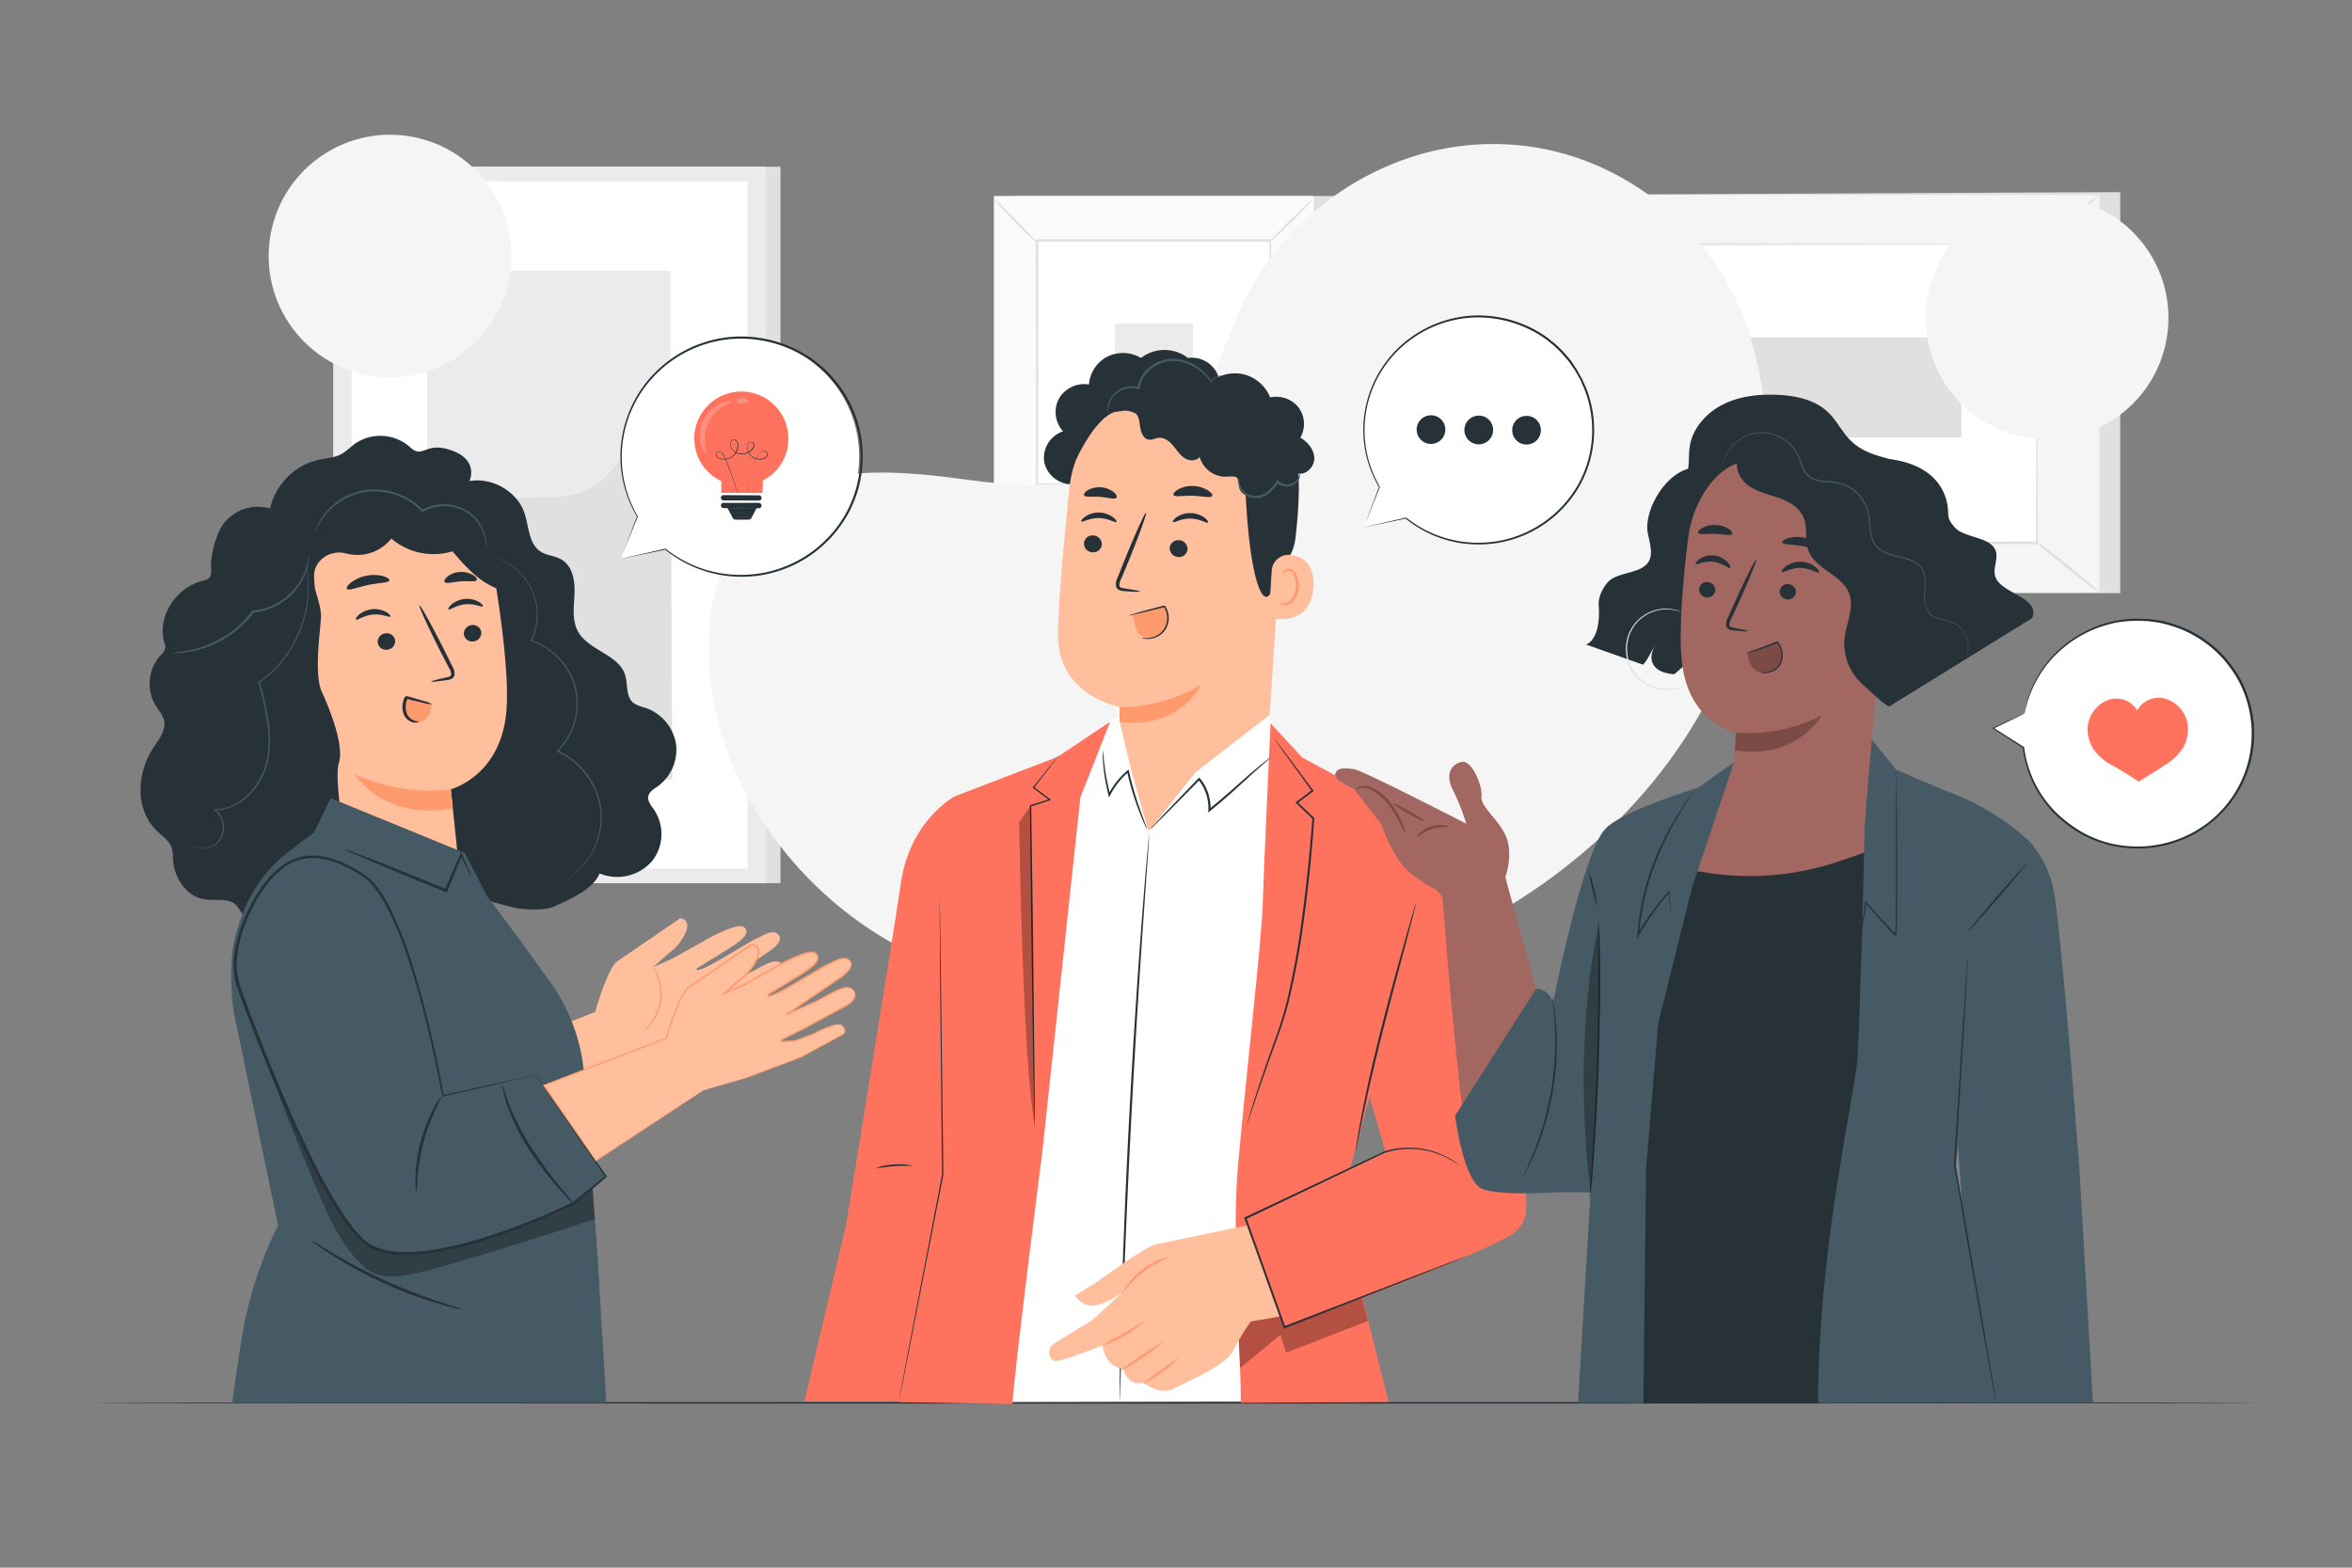 <svg xmlns="http://www.w3.org/2000/svg" viewBox="0 0 750 500"><rect x="0" y="0" width="750" height="500" fill="#808080" stroke="none"/><g id="background-complete"><rect x="110.84" y="53.17" width="138.04" height="228.5" style="fill:#e0e0e0"></rect><rect x="106.25" y="53.17" width="138.04" height="228.5" style="fill:#ebebeb"></rect><rect x="112.13" y="57.81" width="126.28" height="219.23" style="fill:#fff"></rect><rect x="136.17" y="86.29" width="77.65" height="162.25" style="fill:#ebebeb"></rect><path d="M136.17,191.13c-.18-15.16,13.45-29.95,28.46-32.07,7.16-1,14.76.41,21.45-2.33,11.94-4.89,15.73-20.75,27.75-25.46l.55,117.28H136.17Z" style="fill:#e0e0e0"></path><polygon points="676.1 61.27 676.1 189.19 492.37 189.19 485.75 62.16 676.1 61.27" style="fill:#e0e0e0"></polygon><rect x="514.23" y="33.68" width="126.76" height="183.73" transform="translate(452.07 703.16) rotate(-90)" style="fill:#f5f5f5"></rect><rect x="505.65" y="77.91" width="143.94" height="95.26" style="fill:#fff"></rect><path d="M649.58,77.91l-.71,0-2,0-7.91.05-29.66.11-103.61.21.41-.42c0,29.11,0,61.36,0,95.25v0l-.45-.46,143.93.09-.36.37c.08-29,.14-52.76.19-69.32,0-8.27.07-14.73.09-19.16,0-2.19,0-3.87,0-5s0-1.75,0-1.75,0,.56,0,1.67,0,2.81,0,5c0,4.42.05,10.85.09,19.09,0,16.61.11,40.45.19,69.54v.36h-.36l-143.93.09h-.46v-.47c0-33.89,0-66.14,0-95.25V77.5h.42l103.88.2,29.57.11,7.82,0,2,0Z" style="fill:#e0e0e0"></path><path d="M485.75,61.81a15.79,15.79,0,0,1,3.16,2c1.87,1.36,4.44,3.29,7.2,5.5s5.19,4.3,6.91,5.87a15.23,15.23,0,0,1,2.63,2.69c-.17.2-4.59-3.45-10.11-7.85S485.59,62,485.75,61.81Z" style="fill:#e0e0e0"></path><path d="M669.48,62.16c.16.2-4.17,3.89-9.67,8.23s-10.07,7.72-10.23,7.52,4.17-3.88,9.67-8.23S669.33,62,669.48,62.16Z" style="fill:#e0e0e0"></path><path d="M669.34,188.94l-20.49-16.6" style="fill:#fff"></path><path d="M648.85,172.34c.16-.2,4.87,3.36,10.53,7.95s10.11,8.46,10,8.65-4.88-3.36-10.53-7.95S648.69,172.53,648.85,172.34Z" style="fill:#e0e0e0"></path><path d="M485.75,188.92c-.16-.19,4.12-3.84,9.56-8.14s10-7.63,10.13-7.43-4.12,3.84-9.56,8.14S485.9,189.12,485.75,188.92Z" style="fill:#e0e0e0"></path><rect x="564.21" y="78.26" width="31.9" height="90.57" transform="translate(456.61 703.7) rotate(-90)" style="fill:#e0e0e0"></rect><rect x="323.85" y="62.51" width="101.94" height="106.26" style="fill:#e0e0e0"></rect><rect x="316.95" y="62.51" width="101.94" height="106.26" style="fill:#fafafa"></rect><path d="M418.92,168.81h-102V62.48h102ZM317,168.74H418.85V62.55H317Z" style="fill:#e0e0e0"></path><rect x="330.65" y="76.8" width="74.53" height="77.69" style="fill:#fff"></rect><path d="M330.65,155a12.27,12.27,0,0,1-1.84,2.14c-1.19,1.25-2.86,2.95-4.74,4.8s-3.6,3.49-4.87,4.66a11.53,11.53,0,0,1-2.15,1.79,12,12,0,0,1,1.83-2.13c1.19-1.25,2.87-3,4.75-4.81s3.6-3.5,4.87-4.67A12.09,12.09,0,0,1,330.65,155Z" style="fill:#e0e0e0"></path><path d="M405.18,154.82a12.27,12.27,0,0,1,2.14,1.84c1.26,1.19,3,2.86,4.8,4.73s3.49,3.6,4.66,4.87a11.86,11.86,0,0,1,1.8,2.16,11.66,11.66,0,0,1-2.13-1.83c-1.26-1.19-3-2.87-4.82-4.75s-3.5-3.61-4.66-4.88A11.71,11.71,0,0,1,405.18,154.82Z" style="fill:#e0e0e0"></path><path d="M405,77a11.85,11.85,0,0,1,1.84-2.14c1.19-1.26,2.86-3,4.73-4.81s3.6-3.49,4.87-4.66a11.5,11.5,0,0,1,2.16-1.79,12.51,12.51,0,0,1-1.83,2.13c-1.19,1.25-2.87,3-4.75,4.81s-3.61,3.5-4.88,4.67A11.71,11.71,0,0,1,405,77Z" style="fill:#e0e0e0"></path><path d="M330.44,77.2a12.47,12.47,0,0,1-2.13-1.84c-1.26-1.19-3-2.87-4.81-4.74S320,67,318.84,65.75a11.53,11.53,0,0,1-1.79-2.15,12,12,0,0,1,2.13,1.83c1.25,1.19,3,2.86,4.81,4.74s3.5,3.61,4.67,4.88A11.17,11.17,0,0,1,330.44,77.2Z" style="fill:#e0e0e0"></path><path d="M405,154.49a2.79,2.79,0,0,1,0-.38c0-.26,0-.62,0-1.08,0-1,0-2.38,0-4.19,0-3.68,0-9-.07-15.84,0-13.61-.09-33-.15-56.2l.29.29-74.32,0h0l.33-.33c0,28.52,0,55.19-.05,77.69l-.28-.28,53.82.14,15.11.08,4,0,1,0H405l-.33,0h-1l-3.95,0-15.05.07-54,.15h-.28v-.29c0-22.5,0-49.17-.05-77.69v-.33h.34l74.32,0h.29v.29c-.06,23.29-.11,42.73-.14,56.39,0,6.77-.06,12.1-.08,15.76q0,2.7,0,4.14c0,.45,0,.8,0,1.06S405,154.5,405,154.49Z" style="fill:#e0e0e0"></path><rect x="355.48" y="103.21" width="24.87" height="24.87" style="fill:#ebebeb"></rect></g><g id="background-simple"><path d="M555.44,99.57l-1.65-3.47C539.91,66.89,511.42,47.22,479.4,46a83.7,83.7,0,0,0-12.36.43c-29.56,3.23-57,22.54-70.27,49.49-7.83,15.86-11.48,34.65-24.46,46.54-16.9,15.48-42.69,13.38-65.24,10.37s-48.36-5.05-65.19,10.5c-10.54,9.74-15.1,24.65-15.8,39.06-1.87,38.16,21.11,74.8,53,95.1S350.45,323.34,388,319.68C440.64,314.55,492.6,291,526.58,250S574.16,149.57,555.44,99.57Z" style="fill:#f5f5f5"></path><circle cx="652.8" cy="101.41" r="38.69" transform="translate(460.51 733.43) rotate(-81.91)" style="fill:#f5f5f5"></circle><circle cx="124.36" cy="81.66" r="38.69" transform="translate(-24.16 90.38) rotate(-36.65)" style="fill:#f5f5f5"></circle></g><g id="Table"><path d="M720,447.41c0,.14-154.48.26-345,.26s-345-.12-345-.26,154.44-.26,345-.26S720,447.27,720,447.41Z" style="fill:#263238"></path></g><g id="speech-bubble-3"><path d="M645.51,227.56a36.08,36.08,0,0,1,10.12-19.26,37,37,0,0,1,52-.14,36.09,36.09,0,0,1,.14,51.42,37,37,0,0,1-52,.14,36.09,36.09,0,0,1-10.54-21.28l-9.64-6.2Z" style="fill:#fff"></path><path d="M645.51,227.56l-.68.28-1.93.87-7.38,3.39-.26.12.24.16,9.61,6.25-.11-.17a36.19,36.19,0,0,0,6.92,17.29,36.8,36.8,0,0,0,3.57,4.12,40.69,40.69,0,0,0,4.39,3.68,35.63,35.63,0,0,0,10.9,5.46,37.66,37.66,0,0,0,26.48-1.77,37,37,0,0,0,19.49-21.32,35.75,35.75,0,0,0,0-23.95,34.37,34.37,0,0,0-5.51-10.19,35.68,35.68,0,0,0-8-7.7l-1.11-.8c-.38-.24-.78-.46-1.17-.69-.78-.44-1.54-.92-2.33-1.32a38.86,38.86,0,0,0-4.86-2,40.67,40.67,0,0,0-4.94-1.34c-.83-.14-1.65-.23-2.47-.35l-1.22-.17-1.23,0a36.06,36.06,0,0,0-17.57,3.29,38.29,38.29,0,0,0-11.93,8.65,36.37,36.37,0,0,0-6.15,9.24,35.3,35.3,0,0,0-2.27,6.62c-.18.79-.29,1.38-.35,1.78a4.6,4.6,0,0,0-.09.62,2.34,2.34,0,0,0,.16-.59c.09-.4.23-1,.44-1.77a36.26,36.26,0,0,1,8.59-15.61,38,38,0,0,1,11.83-8.43,38.6,38.6,0,0,1,8.1-2.6,38.17,38.17,0,0,1,9.2-.55l1.2.05,1.21.17c.8.12,1.61.22,2.42.36a38.66,38.66,0,0,1,4.84,1.33,35.48,35.48,0,0,1,4.76,2c.78.39,1.52.86,2.29,1.3.38.22.77.44,1.14.68l1.09.78a35.16,35.16,0,0,1,7.85,7.57,33.62,33.62,0,0,1,5.38,10,35.83,35.83,0,0,1-19.07,44.35,37.11,37.11,0,0,1-26,1.79A35.27,35.27,0,0,1,660.26,263a40.25,40.25,0,0,1-4.33-3.59,36.83,36.83,0,0,1-3.54-4,35.81,35.81,0,0,1-6.93-17l0-.11-.09-.05-9.67-6.14,0,.28,7.36-3.56,1.88-.93A3.85,3.85,0,0,0,645.51,227.56Z" style="fill:#263238"></path><path d="M665.72,231.69a9.83,9.83,0,0,1,2.33-5.43,9.46,9.46,0,0,1,4.84-3.22,7.92,7.92,0,0,1,6.05.92,7.76,7.76,0,0,1,2.57,2.65,7.73,7.73,0,0,1,2.18-2.54,7.86,7.86,0,0,1,6-1.41,9.6,9.6,0,0,1,5.09,2.82,9.81,9.81,0,0,1,2.76,5.23,11.78,11.78,0,0,1-1.2,7.4,17,17,0,0,1-5.65,5.68c-3.74,2.45-8.68,5.52-8.68,5.52s-4.41-3-8.34-5.13a16.82,16.82,0,0,1-6.1-5.21A11.87,11.87,0,0,1,665.72,231.69Z" style="fill:#FF725E"></path></g><g id="speech-bubble-2"><path d="M434.9,168.12l13.48-3a36.71,36.71,0,0,0,59.4-23.24,36.58,36.58,0,0,0-72.53-9.62,35.69,35.69,0,0,0,4.62,23l0,0Z" style="fill:#fff"></path><path d="M434.9,168.12l.35-.85c.23-.59.56-1.41,1-2.47.86-2.18,2.12-5.36,3.76-9.48l-.26.05,0,0a.16.16,0,0,0,.22,0,.17.17,0,0,0,0-.19,35.67,35.67,0,0,1,3.12-40.41A36.7,36.7,0,0,1,469,101.31a37.36,37.36,0,0,1,16.16,2.61,36.51,36.51,0,0,1,7.49,4.06c.59.4,1.13.88,1.7,1.32a18.47,18.47,0,0,1,1.65,1.4,33.19,33.19,0,0,1,3,3.13c.47.56,1,1.1,1.4,1.67l1.25,1.79.62.89.53.94,1.06,1.87c.33.64.59,1.3.88,2a17.73,17.73,0,0,1,.81,2,31.09,31.09,0,0,1,1.2,4,36.06,36.06,0,0,1,.06,16.24,35.08,35.08,0,0,1-6.64,13.86,36.58,36.58,0,0,1-23.32,13.61,37.69,37.69,0,0,1-11.74-.12,36.67,36.67,0,0,1-16.66-7.48.16.16,0,0,0-.13,0l-10,2.27-2.59.6-.9.22.84-.16,2.56-.53,10.11-2.11-.13,0a36.73,36.73,0,0,0,16.78,7.7,38,38,0,0,0,11.89.17,37,37,0,0,0,23.74-13.74,35.53,35.53,0,0,0,6.77-14.09,36.48,36.48,0,0,0,0-16.53,34.55,34.55,0,0,0-1.22-4.12,19.1,19.1,0,0,0-.82-2c-.3-.66-.57-1.34-.91-2l-1.07-1.91-.54-1-.63-.91L501,115.1c-.45-.58-1-1.13-1.43-1.7a35.74,35.74,0,0,0-3.08-3.19,19,19,0,0,0-1.69-1.42c-.58-.45-1.13-.94-1.73-1.35a37.37,37.37,0,0,0-7.63-4.13A37.82,37.82,0,0,0,469,100.68a37.17,37.17,0,0,0-15.09,4.43,36.73,36.73,0,0,0-11.18,9.33,36.28,36.28,0,0,0-8,23.29,35.74,35.74,0,0,0,5,17.63l.24-.19h0a.14.14,0,0,0-.21,0,.1.1,0,0,0,0,.05c-1.58,4.2-2.79,7.44-3.62,9.66-.39,1.06-.69,1.87-.91,2.44S434.9,168.12,434.9,168.12Z" style="fill:#263238"></path><path d="M460.88,137a4.57,4.57,0,1,1-4.55-4.55A4.55,4.55,0,0,1,460.88,137Z" style="fill:#263238"></path><path d="M476.12,137.1a4.58,4.58,0,1,1-4.55-4.54A4.55,4.55,0,0,1,476.12,137.1Z" style="fill:#263238"></path><path d="M491.35,137.19a4.57,4.57,0,1,1-4.54-4.55A4.55,4.55,0,0,1,491.35,137.19Z" style="fill:#263238"></path></g><g id="speech-bubble-1"><path d="M198,178.17l14.14-3.09a37.95,37.95,0,1,0-13.77-34.46,37.49,37.49,0,0,0,4.84,24.09v0Z" style="fill:#fff"></path><path d="M198,178.17l.37-.89c.24-.61.58-1.47,1-2.59l4-9.94-.27.05,0,0a.17.17,0,0,0,.23,0,.15.15,0,0,0,0-.19,37.44,37.44,0,0,1,3.28-42.39,38.44,38.44,0,0,1,27.13-14.14,39.21,39.21,0,0,1,17,2.74,38.11,38.11,0,0,1,7.85,4.26c.62.42,1.18.92,1.78,1.39A17.24,17.24,0,0,1,262.1,118a33.89,33.89,0,0,1,3.17,3.28c.49.59,1,1.15,1.48,1.76l1.3,1.87.65.93.56,1,1.11,2c.34.67.62,1.37.93,2a19.4,19.4,0,0,1,.85,2.06,36,36,0,0,1,1.26,4.24,37.82,37.82,0,0,1,0,17,36.84,36.84,0,0,1-6.95,14.54A38.33,38.33,0,0,1,242,182.93a39.2,39.2,0,0,1-12.31-.12A38.4,38.4,0,0,1,212.25,175a.17.17,0,0,0-.14,0l-10.44,2.39L199,178l-.94.22s.28,0,.88-.17l2.69-.55,10.6-2.21-.13,0a38.57,38.57,0,0,0,17.6,8.07,39.84,39.84,0,0,0,12.47.18A38.86,38.86,0,0,0,267,169.05a37.38,37.38,0,0,0,7.11-14.78,38.28,38.28,0,0,0,0-17.33,35,35,0,0,0-1.27-4.32,20.35,20.35,0,0,0-.87-2.11c-.32-.69-.59-1.4-.94-2.08l-1.13-2-.57-1-.66-1-1.33-1.9c-.48-.62-1-1.19-1.5-1.79a37.88,37.88,0,0,0-3.23-3.35,20.7,20.7,0,0,0-1.77-1.48c-.61-.47-1.19-1-1.82-1.42a39,39,0,0,0-8-4.33,39.68,39.68,0,0,0-17.26-2.76,39,39,0,0,0-27.56,14.43,38.09,38.09,0,0,0-8.36,24.43,37.67,37.67,0,0,0,5.27,18.49l.26-.2h0a.17.17,0,0,0-.23,0,.09.09,0,0,0,0,0c-1.65,4.41-2.93,7.81-3.8,10.13-.41,1.11-.73,2-.95,2.57S198,178.17,198,178.17Z" style="fill:#263238"></path><path d="M251.39,140.13A15,15,0,1,0,230,153.45c0,1.76,0,3.74,0,3.74l13.14.06s.09-2.1.12-4A14.82,14.82,0,0,0,251.39,140.13Z" style="fill:#FF725E"></path><path d="M238.32,157.17s0-.06,0-.19,0-.3.07-.53c.06-.47.14-1.16.28-2s.32-2,.61-3.22a21.88,21.88,0,0,1,1.38-4.12,13.4,13.4,0,0,1,1.25-2.22,2.78,2.78,0,0,1,1-.9,1.57,1.57,0,0,1,1.43.05,1.06,1.06,0,0,1,.47.59,1,1,0,0,1-.07.76,2.12,2.12,0,0,1-1.16,1,4.13,4.13,0,0,1-5.22-2.71,3.14,3.14,0,0,1-.08-1.72,1.35,1.35,0,0,1,1.37-1,1,1,0,0,1,.76.53,1.31,1.31,0,0,1,.11.91,2.85,2.85,0,0,1-1.06,1.47,4.49,4.49,0,0,1-3.49,1,3.89,3.89,0,0,1-2.89-2.15,2.22,2.22,0,0,1-.09-1.8,1.11,1.11,0,0,1,.66-.65,1.14,1.14,0,0,1,.92.08,1.6,1.6,0,0,1,.63.66,2.33,2.33,0,0,1,.22.85,4.39,4.39,0,0,1-2.36,4.17,4.55,4.55,0,0,1-3.1.41,2.4,2.4,0,0,1-1.35-.71,1.13,1.13,0,0,1-.07-1.43.93.93,0,0,1,.67-.32,1.37,1.37,0,0,1,.72.14,2.19,2.19,0,0,1,.91,1c.37.8.67,1.59,1,2.34,1.19,3,2,5.46,2.59,7.17.28.85.48,1.52.62,2l.16.52c0,.11,0,.17,0,.17l-.06-.17-.17-.51c-.16-.45-.38-1.12-.66-2-.58-1.7-1.44-4.16-2.64-7.15-.3-.74-.61-1.53-1-2.32a2,2,0,0,0-.85-.95,1,1,0,0,0-1.21.15,1,1,0,0,0,.08,1.23,2.3,2.3,0,0,0,1.26.66,4.46,4.46,0,0,0,3-.4,4.31,4.31,0,0,0,2-2.39,4,4,0,0,0,.22-1.62,1.6,1.6,0,0,0-.76-1.37.91.91,0,0,0-.77-.07,1,1,0,0,0-.56.55,2.07,2.07,0,0,0,.09,1.65,3.75,3.75,0,0,0,2.76,2.05,4.33,4.33,0,0,0,3.35-1,2.76,2.76,0,0,0,1-1.37,1.2,1.2,0,0,0-.1-.79.79.79,0,0,0-.62-.43,1.08,1.08,0,0,0-.75.23,1.38,1.38,0,0,0-.43.66,3,3,0,0,0,.08,1.62,4,4,0,0,0,5,2.61,1.94,1.94,0,0,0,1.08-.9.87.87,0,0,0-.34-1.15,1.41,1.41,0,0,0-1.28-.05,2.63,2.63,0,0,0-1,.86,14.58,14.58,0,0,0-1.24,2.18,22.58,22.58,0,0,0-1.4,4.09c-.3,1.24-.49,2.32-.64,3.21s-.24,1.57-.32,2c0,.23-.06.41-.08.54Z" style="fill:#263238"></path><path d="M242,159.65l-11.27-.05a.85.85,0,0,1-.85-.84h0a.86.86,0,0,1,.85-.84l11.28.06a.83.83,0,0,1,.84.84h0A.83.83,0,0,1,242,159.65Z" style="fill:#263238"></path><path d="M242,160.38l-11.28,0a.84.84,0,1,0,0,1.68H232l1.63,3.1a1.08,1.08,0,0,0,1,.58l4,0a1.09,1.09,0,0,0,1-.58l1.61-3.07H242a.84.84,0,1,0,0-1.68Z" style="fill:#263238"></path><g style="opacity:0.2"><path d="M224.17,134.11a11.47,11.47,0,0,0-1.07,4.29,10.59,10.59,0,0,0,.4,3.54,7.84,7.84,0,0,0,1,2.18c.32.47.57.68.68.62s-.17-1.24-.37-3.05a12.18,12.18,0,0,1,5.68-11.95c1.53-1,2.67-1.4,2.61-1.67,0-.12-.35-.17-.92-.12a8.07,8.07,0,0,0-2.31.66,11.48,11.48,0,0,0-5.66,5.5Z" style="fill:#fff"></path></g><g style="opacity:0.2"><path d="M238.56,128c0-.24-.13-.51-.47-.72a3.07,3.07,0,0,0-2.83,0c-.35.21-.52.47-.48.72.09.5.93.76,1.88.77C236.66,128.73,238.14,128.57,238.56,128Z" style="fill:#fff"></path></g><path d="M239.37,165.39a6.77,6.77,0,0,1-.77-.24,6.76,6.76,0,0,0-1.92-.24,6.15,6.15,0,0,0-1.89.34,5.84,5.84,0,0,1-.77.27,2.51,2.51,0,0,1,.72-.39,5.46,5.46,0,0,1,1.94-.4,5.61,5.61,0,0,1,2,.3A2.91,2.91,0,0,1,239.37,165.39Z" style="fill:#455a64"></path><path d="M241.21,162.09s-2,.08-4.55.07-4.55-.06-4.55-.11,2-.08,4.55-.07S241.21,162,241.21,162.09Z" style="fill:#455a64"></path><path d="M240.5,163.41a5.63,5.63,0,0,1-1.11.11c-.69,0-1.64.07-2.69.08s-2,0-2.69,0a5.84,5.84,0,0,1-1.11-.09,9.26,9.26,0,0,1,1.11,0l2.69,0,2.69,0A9.93,9.93,0,0,1,240.5,163.41Z" style="fill:#455a64"></path></g><g id="character-2"><path d="M388,118.85a9,9,0,0,0-9.18-4.68,12.31,12.31,0,0,0-15,0,11.2,11.2,0,0,0-10.71-.42,10.94,10.94,0,0,0-5.86,8.88,9.35,9.35,0,0,0-9.59,4.54A9.16,9.16,0,0,0,339,137.57a8.93,8.93,0,0,0-6,9.92,9,9,0,0,0,9.37,6.94l43.87-25.52A8.77,8.77,0,0,0,388,118.85Z" style="fill:#263238"></path><path d="M341,155.61a36.88,36.88,0,0,1,37.6-32.92l1.92,0c20.64,1.61,30.78,19.86,28.58,40.24l-4.41,68-3,8.5-35.56,44.1-9-39.73L357,225.44s-19.8-3.46-19.64-23.12C337.43,192.82,339.2,173.28,341,155.61Z" style="fill:#ffbf9d"></path><path d="M357,225.47s12.48.95,26-7.07c0,0-6.38,14.06-26,11.95Z" style="fill:#ff9a6c"></path><path d="M345.66,173.25a2.8,2.8,0,0,0,2.67,2.89,2.7,2.7,0,0,0,3-2.47,2.82,2.82,0,0,0-2.67-2.89A2.7,2.7,0,0,0,345.66,173.25Z" style="fill:#263238"></path><path d="M344.84,166.31c.35.38,2.53-1.15,5.58-1.08s5.26,1.62,5.6,1.26c.16-.16-.18-.83-1.14-1.55a7.92,7.92,0,0,0-4.47-1.47A7.56,7.56,0,0,0,346,164.8C345,165.49,344.67,166.15,344.84,166.31Z" style="fill:#263238"></path><path d="M373,174.77a2.82,2.82,0,0,0,2.67,2.89,2.71,2.71,0,0,0,3-2.47A2.82,2.82,0,0,0,376,172.3,2.7,2.7,0,0,0,373,174.77Z" style="fill:#263238"></path><path d="M374.05,166.49c.35.37,2.53-1.16,5.58-1.09s5.26,1.63,5.6,1.27c.16-.16-.18-.83-1.14-1.56a7.84,7.84,0,0,0-4.47-1.46,7.52,7.52,0,0,0-4.45,1.32C374.22,165.67,373.88,166.32,374.05,166.49Z" style="fill:#263238"></path><path d="M363.53,188.67c0-.17-1.87-.53-4.94-1-.77-.09-1.51-.26-1.63-.79a3.92,3.92,0,0,1,.57-2.28l2.43-5.82c3.37-8.3,5.83-15.13,5.49-15.26s-3.35,6.49-6.72,14.79c-.82,2-1.59,4-2.33,5.86a4.41,4.41,0,0,0-.47,3,1.94,1.94,0,0,0,1.26,1.15,5.28,5.28,0,0,0,1.32.21C361.6,188.79,363.52,188.84,363.53,188.67Z" style="fill:#263238"></path><path d="M374.19,157.86c.35.79,3,.14,6.19.26s5.84.83,6.18,0c.15-.37-.37-1.09-1.47-1.78a9.63,9.63,0,0,0-4.72-1.34,9.29,9.29,0,0,0-4.71,1.1C374.56,156.78,374,157.48,374.19,157.86Z" style="fill:#263238"></path><path d="M345.71,158c.46.74,2.62.24,5.14.47s4.6.93,5.17.27c.25-.33,0-1.05-.88-1.79a7.57,7.57,0,0,0-8.31-.59C345.87,157,345.5,157.69,345.71,158Z" style="fill:#263238"></path><path d="M343.11,146.64s5.5-12.2,11.56-14.95c7.33-3.33,10.29,4.62,17.25,2.84s14-5,20.93.47c7.62,6,3.9,9.95,4.2,18.68,1.2,35.4,7.52,45.53,9.72,28.91.24-1.82,5.39-3.16,6.31-10.86,1.19-10,1.83-22.11-.27-29.25-1.78-6-5.14-10.22-11.22-14.9-9.6-7.39-23-7.81-32.11-7.09S342.6,131.21,343.11,146.64Z" style="fill:#263238"></path><path d="M405.52,182a5.37,5.37,0,0,1,5.93-5c3.69.42,7.77,2.59,7.37,10.16-.71,13.43-14.19,10-14.19,9.56S405.17,187.65,405.52,182Z" style="fill:#ffbf9d"></path><path d="M407.85,191.83c.06,0,.23.18.62.38a2.34,2.34,0,0,0,1.76.13c1.46-.45,2.79-2.64,3-5.05a7.64,7.64,0,0,0-.48-3.39,2.7,2.7,0,0,0-1.68-1.88,1.19,1.19,0,0,0-1.43.56c-.2.37-.13.64-.21.66s-.27-.24-.14-.79a1.51,1.51,0,0,1,.58-.81,1.79,1.79,0,0,1,1.33-.27,3.3,3.3,0,0,1,2.36,2.21,7.9,7.9,0,0,1,.62,3.78c-.23,2.7-1.77,5.16-3.76,5.62a2.52,2.52,0,0,1-2.14-.47C407.86,192.16,407.8,191.86,407.85,191.83Z" style="fill:#ff9a6c"></path><path d="M405.8,156c-1.79,1.16-3.68,2.35-5.81,2.51s-4.54-1.09-4.85-3.18c-.14-.94.11-2-.5-2.76s-2.09-.63-3.23-.54a8.65,8.65,0,0,1-8.87-6.33c-1,1.47-3.39,1.36-4.89.36s-2.45-2.62-3.62-4-2.81-2.62-4.61-2.41c-1,.12-2,.7-3,.59-1.78-.2-2.61-2.28-2.84-4s-.4-3.8-1.89-4.79-3.21-.43-4.85-.23-3.76-.22-4.15-1.81a3.2,3.2,0,0,1,.66-2.43,8.84,8.84,0,0,1,10.45-3.08A12,12,0,0,1,385.78,122a12.41,12.41,0,0,1,10.88-2.59,12.28,12.28,0,0,1,8.37,7.35,9.06,9.06,0,0,1,9.1,3.26,8.82,8.82,0,0,1,.52,9.56c2.41,1.43,4.45,3.87,4.45,6.66s-2.81,5.5-5.5,4.71a5,5,0,0,1-2.05,6.27,5.06,5.06,0,0,1-6.45-1.65" style="fill:#263238"></path><path d="M414.59,151a3.19,3.19,0,0,1-.9,2.57,4.42,4.42,0,0,1-2.75,1.55,4.75,4.75,0,0,1-3.85-1.2l.58-.07a13.87,13.87,0,0,1-2.78,3.3,8,8,0,0,1-2.51,1.47,5.39,5.39,0,0,1-2.74.19,5.31,5.31,0,0,1-3.87-2.3,7.7,7.7,0,0,1-1-2.82,2.76,2.76,0,0,1-.09-1.09c.06,0,.17.36.38,1a9,9,0,0,0,1.2,2.58c1.25,2,5.42,3,8.16.36a13.58,13.58,0,0,0,2.65-3.09l.25-.39.33.31a4.12,4.12,0,0,0,3.25,1.1,4,4,0,0,0,2.48-1.23A6.28,6.28,0,0,0,414.59,151Z" style="fill:#455a64"></path><path d="M389.57,119.74c0,.05-.35.09-1,.33a4.69,4.69,0,0,0-2.14,1.73l-.17.26-.18-.26a16.88,16.88,0,0,0-6.46-5.39,13.26,13.26,0,0,0-5.32-1.27,11.29,11.29,0,0,0-9.28,4.65,9.14,9.14,0,0,0-1.58,4l-.05.42-.41-.12a7.71,7.71,0,0,0-5.65.57,7.35,7.35,0,0,0-3.16,3.21,10.11,10.11,0,0,0-.93,4,2.77,2.77,0,0,1-.14-1.1,7.38,7.38,0,0,1,.67-3,7.75,7.75,0,0,1,3.27-3.55,8.27,8.27,0,0,1,6.15-.72l-.46.3a9.68,9.68,0,0,1,1.66-4.37,11.91,11.91,0,0,1,9.93-5,13.73,13.73,0,0,1,5.6,1.41,16.46,16.46,0,0,1,6.51,5.77h-.35a4.56,4.56,0,0,1,2.42-1.71A2.14,2.14,0,0,1,389.57,119.74Z" style="fill:#455a64"></path><path d="M371.58,193.4s3.92,8.1-4.47,10a4,4,0,0,1-2.2-.12h0a4,4,0,0,1-2.63-2.8l-1.16-4.41C361.51,196.22,371.58,193.4,371.58,193.4Z" style="fill:#ff9a6c"></path><path d="M364,203.42a8.45,8.45,0,0,1,1.09.1,7.22,7.22,0,0,0,2.87-.43,6.3,6.3,0,0,0,4-7.67,6,6,0,0,0-.86-1.89l.28.1c-3.24.82-6.1,1.52-8.16,2l-2.42.55a3.67,3.67,0,0,1-.9.13,3.76,3.76,0,0,1,.85-.31l2.39-.7c2-.57,4.87-1.33,8.1-2.17l.18,0,.1.14a6.56,6.56,0,0,1,.94,2.06,6.92,6.92,0,0,1-.8,5.42,6.83,6.83,0,0,1-6.59,3A2.86,2.86,0,0,1,364,203.42Z" style="fill:#263238"></path><path d="M304.4,254s-14.21,7.61-17.11,27.54c-2.48,17.12-17.45,108.9-17.45,108.9L256.5,447h34.58L309.89,346.7Z" style="fill:#FF725E"></path><polygon points="314.54 447.15 333.98 271.11 350.94 232.29 356.62 228.36 360.71 245.64 366.2 265.18 381.2 246.33 404.89 227.97 405.44 237.03 416.81 270.29 407.38 357.07 407.38 446.96 314.54 447.15" style="fill:#fff"></polygon><path d="M357,447a2.48,2.48,0,0,0,.05-.47c0-.34,0-.79.07-1.37,0-1.25.11-3,.19-5.27.16-4.63.38-11.25.66-19.41.58-16.39,1.49-39,2.79-64s2.77-47.6,3.9-64c.58-8.15,1-14.75,1.37-19.37.15-2.25.27-4,.36-5.27,0-.57,0-1,.07-1.37a1.4,1.4,0,0,0,0-.47,3.58,3.58,0,0,0-.07.47c0,.34-.08.79-.14,1.36-.12,1.25-.28,3-.49,5.26-.41,4.57-.95,11.18-1.58,19.36-1.27,16.35-2.8,39-4.11,63.95s-2.14,47.63-2.59,64c-.22,8.2-.37,14.83-.44,19.42,0,2.26-.05,4-.06,5.28v1.37A2.42,2.42,0,0,0,357,447Z" style="fill:#263238"></path><path d="M436.18,351.81l27.23-84.31-48.19-25.9-10.06-10.9s-2.15,45.23-2.48,57.21-5.61,57.39-8,85c-1.25,14.75-.45,39.4.29,53.29.85,15.93.67,21.2.67,21.2l47.15-.26-15.6-62.08Z" style="fill:#FF725E"></path><path d="M337.25,241.4,304.4,254l-5.1,122.16-12.69,71,36.24.68c.33-8.65,9.55-80.73,9.55-80.73l12.11-112.8L354,230.2Z" style="fill:#FF725E"></path><path d="M337.85,240.73a4.53,4.53,0,0,0-.6.67l-1.66,2-6.17,7.65-.13.16.17.13,5.23,3.93.07-.43-6.13,1.92-.2.06v.2c.12,10.82.27,24.45.43,39.22.26,18,.5,34.34.68,46.21.12,5.87.21,10.64.28,14,.05,1.61.09,2.88.12,3.8,0,.4,0,.73,0,1a1.73,1.73,0,0,0,0,.34,1.44,1.44,0,0,0,0-.34c0-.26,0-.59,0-1,0-.92,0-2.2,0-3.81,0-3.36,0-8.13-.06-14-.13-11.88-.3-28.2-.48-46.22-.21-14.77-.41-28.39-.57-39.21l-.19.26,6.12-2,.46-.14-.39-.29L329.71,251l0,.29,6-7.76,1.58-2.08A5.35,5.35,0,0,0,337.85,240.73Z" style="fill:#263238"></path><path d="M397.65,358.78s.06-.11.13-.33.19-.57.32-1l1.23-3.73c1.07-3.23,2.66-7.9,4.71-13.64,1-2.87,2.17-6,3.39-9.38a111,111,0,0,0,3.44-10.93A243.35,243.35,0,0,0,415.69,294c1.67-12,2.74-23.31,3.4-33v-.13l-.1-.1-5.29-5,0,.41,5-3.77.19-.15-.14-.19-9.05-12.15-2.49-3.28-.66-.84c-.16-.19-.24-.28-.25-.27a2.22,2.22,0,0,0,.19.31c.16.23.36.52.6.89l2.39,3.35c2.12,2.95,5.15,7.13,8.87,12.27l0-.34-5,3.73-.25.19.23.23,5.25,5.08-.09-.23c-.71,9.7-1.82,21-3.48,33a255.58,255.58,0,0,1-4.75,25.72q-1.51,5.85-3.37,10.9L403.58,340c-2,5.77-3.51,10.46-4.51,13.72-.5,1.64-.87,2.91-1.1,3.77-.1.41-.19.73-.26,1A1.48,1.48,0,0,0,397.65,358.78Z" style="fill:#263238"></path><g style="opacity:0.3"><polygon points="436.18 421.32 410.08 431.44 408.34 425.69 395.41 436.36 394.7 420.44 406.07 404.67 434.27 413.71 436.18 421.32"></polygon></g><path d="M482,393.73a9.81,9.81,0,0,0,4.67-8,88.17,88.17,0,0,0-.79-13.63c-1.87-15.37-22.48-104.6-22.48-104.6L433,337l8.78,30.27-44.73,21.2,12.45,34.78S469,401.76,482,393.73Z" style="fill:#FF725E"></path><path d="M451.51,288.07a3.67,3.67,0,0,0-.28.78l-.69,2.27c-.59,2.06-1.4,4.9-2.4,8.38-2,7.09-4.73,16.88-7.51,27.77s-5,20.82-6.37,28.05c-.7,3.62-1.22,6.55-1.53,8.59-.15,1-.27,1.73-.36,2.34a4.6,4.6,0,0,0-.08.82,3.1,3.1,0,0,0,.22-.8c.12-.6.28-1.37.48-2.32.43-2.1,1-5,1.75-8.53,1.5-7.2,3.78-17.11,6.56-28s5.44-20.69,7.32-27.8c.9-3.5,1.65-6.36,2.18-8.44.23-.95.42-1.71.56-2.31A3.27,3.27,0,0,0,451.51,288.07Z" style="fill:#263238"></path><path d="M467.2,400.88a1.19,1.19,0,0,0-.29.08l-.84.29-3.22,1.2-12,4.57-41.41,16,.43.2-8.34-23.34c-1.39-3.9-2.77-7.73-4.1-11.45l-.17.42,44.21-21.12h0a25.92,25.92,0,0,1,18.17.76,32.63,32.63,0,0,1,4.48,2.34l1.11.72a1.69,1.69,0,0,0,.39.22,3,3,0,0,0-.35-.28l-1.07-.78a29.74,29.74,0,0,0-4.46-2.46,25.77,25.77,0,0,0-7.79-2.08,26.73,26.73,0,0,0-10.63,1.1h0l-44.3,20.95-.28.13.11.29,4.09,11.45,8.37,23.33.11.32.32-.13L451,407.4l11.95-4.75,3.18-1.29.82-.35Z" style="fill:#263238"></path><path d="M366.76,264.48a9.08,9.08,0,0,0,1.26-1.13l3.33-3.28c2.89-2.91,6.79-6.86,11.26-11.38l-.48,0a14.31,14.31,0,0,1,3.18,9.69l-.05.77.6-.48c5.7-4.57,10.31-9,13.77-12.11,1.71-1.54,3.1-2.77,4.06-3.6a13.44,13.44,0,0,0,1.47-1.34,11.23,11.23,0,0,0-1.63,1.15c-1,.77-2.45,1.95-4.21,3.45-3.53,3-8.22,7.41-13.88,11.92l.55.29a13.78,13.78,0,0,0-.28-3.76,14.11,14.11,0,0,0-3.08-6.41l-.24-.28-.25.26-11.09,11.55q-1.95,2.1-3.2,3.42A9.49,9.49,0,0,0,366.76,264.48Z" style="fill:#263238"></path><path d="M351.69,239.58a3.46,3.46,0,0,0-.05,1c0,.68,0,1.68.13,2.92a62.11,62.11,0,0,0,1.67,10l.21.83.4-.76a24.48,24.48,0,0,1,4.36-6c.5-.5,1-1,1.51-1.4l-.55-.19a90.92,90.92,0,0,0,4.07,13.31c.64,1.64,1.21,2.94,1.63,3.83a6.64,6.64,0,0,0,.71,1.34,7.53,7.53,0,0,0-.48-1.44c-.38-1-.86-2.34-1.42-3.89A113.4,113.4,0,0,1,360,246l-.13-.56-.43.37c-.52.44-1.05.92-1.56,1.44a23.89,23.89,0,0,0-4.45,6.15l.6.07a74.23,74.23,0,0,1-1.9-9.93C351.87,241,351.77,239.58,351.69,239.58Z" style="fill:#263238"></path><g style="opacity:0.3"><path d="M328.71,257,325,262.14s1.05,77.45,5,96.68Z"></path></g><path d="M286.61,447.15s0-.13.05-.37.11-.62.19-1.08c.17-1,.43-2.37.75-4.16.69-3.63,1.67-8.87,2.9-15.36,2.5-13.05,6-31.16,9.89-51.53v.05c0-2.73-.06-5.63-.09-8.56-.22-22.74-.42-43.32-.57-58.24,0-7.44-.08-13.46-.11-17.65v-4.8c0-.53,0-.94,0-1.25a1.91,1.91,0,0,1,0-.42,2.24,2.24,0,0,1,0,.42l0,1.25c0,1.12.06,2.73.1,4.8.07,4.19.16,10.21.28,17.65.18,14.92.44,35.5.72,58.23,0,2.94.06,5.83.09,8.56v.06c-4,20.36-7.51,38.46-10.06,51.49l-3,15.34c-.36,1.78-.65,3.17-.85,4.14l-.23,1.07A1.39,1.39,0,0,1,286.61,447.15Z" style="fill:#263238"></path><path d="M290.88,371.78c0,.15-2.6-.07-5.77.16s-5.71.78-5.74.63a16.56,16.56,0,0,1,5.7-1.15A16.8,16.8,0,0,1,290.88,371.78Z" style="fill:#263238"></path><path d="M397.56,390.83s-25.22,5.26-29,6.08-18.55,11.94-20,12.76-5.74,3.53-5.74,3.53,2.75,4.52,7.64,2.88a26.38,26.38,0,0,0,8.12-4.44l-10.43,9.51-11.88,7.26a3.5,3.5,0,0,0-1.48,4.29,2.07,2.07,0,0,0,2.49,1.32c3.37-.6,14.32-4.87,14.32-4.87s.51,6.61,6.54,7.43c0,0,1.3,5.67,6.55,4.46,0,0,5.16,4.23,9.72,1.81s16.43-7.26,18.88-12.18a72.86,72.86,0,0,1,5.54-9.19L408,419.9Z" style="fill:#ffbf9d"></path><path d="M351.61,429.15c.08.18,3.24-1.09,6.92-3.13s6.31-4.29,6.17-4.46-2.9,1.78-6.55,3.78S351.51,428.94,351.61,429.15Z" style="fill:#ff9a6c"></path><path d="M370.85,428.17c-.12-.2-3.24,1.56-6.82,4.07s-6.52,4.48-6.42,4.66,3.26-1.49,6.86-4S371,428.35,370.85,428.17Z" style="fill:#ff9a6c"></path><path d="M375.56,433.24c-.14-.14-2.43,1.78-5.5,3.86s-5.49,3.89-5.36,4.08,2.72-1.33,5.8-3.44S375.73,433.4,375.56,433.24Z" style="fill:#ff9a6c"></path><path d="M372.52,401.17a6.53,6.53,0,0,0-2.65.58,20.26,20.26,0,0,0-5.7,3.2,27.36,27.36,0,0,0-4.58,4.67,8,8,0,0,0-1.44,2.3c.21.17,2.58-3.24,6.5-6.35S372.59,401.4,372.52,401.17Z" style="fill:#ff9a6c"></path></g><g id="character-3"><path d="M505,303.27c.14,1.15-10.35,29.62-10.35,29.62L480,279.79,459.81,284s5.48,73.39,9,83.31c3.79,10.59,25.94,18.51,38.33,4.15,3.54-4.11,14.85-30.33,14.85-30.33Z" style="fill:#a26760"></path><path d="M480,279.79s2.46-6.59.51-12.28S472,257.4,472.4,254s-3.09-11.62-6.26-11-5.5,3.73-2.83,9a67.46,67.46,0,0,1,4.23,10.71s-33-17-35.65-17.36-5.38-.73-6.08,1.39,5.88,4.84,5.88,4.84L440.54,263a49.56,49.56,0,0,0,6.15,12.26c3.8,5.09,11.29,8.49,11.29,8.49l9.61,11.45S482.16,290.27,480,279.79Z" style="fill:#a26760"></path><path d="M432.25,252.05c.05,0,.29-.2.81-.44a3.91,3.91,0,0,1,2.34-.28c2,.36,4.55,2.06,6.64,4.45a35,35,0,0,1,4.45,6.94,14.71,14.71,0,0,0,1.71,3,12.33,12.33,0,0,0-1.13-3.3,27.32,27.32,0,0,0-4.35-7.25c-2.21-2.51-4.92-4.25-7.24-4.5a3.84,3.84,0,0,0-2.6.61C432.36,251.68,432.21,252,432.25,252.05Z" style="fill:#7b4b45"></path><path d="M444.33,256.31c-.13.22,2,1.65,4.74,3.21s5.07,2.64,5.2,2.43-2-1.65-4.75-3.21S444.45,256.1,444.33,256.31Z" style="fill:#7b4b45"></path><path d="M461.79,263.64c.11-.21-2.49-1.08-5.54-.05s-4.6,3.25-4.38,3.35,1.88-1.6,4.67-2.5S461.75,263.91,461.79,263.64Z" style="fill:#7b4b45"></path><path d="M542.6,252.66,554,247.72l39.28,1,14.75,6.2,3,37.72s-55.86,19.88-56.08,19.88-33.26-32.41-33.26-32.41Z" style="fill:#a26760"></path><path d="M529.32,274.91a81.29,81.29,0,0,0,9.31,2.36A88.61,88.61,0,0,0,587,274.51l15.14-5.26s25,50,25.45,51.73S605.86,447.5,605.86,447.5H516.92l2.17-71.72s-1.5-65.91-1.25-66.65Z" style="fill:#263238"></path><path d="M553,243.07l-11.54,8.15c-8.88,2.82-24.66,8.21-29.45,13-7.24,7.16-16.72,55.27-16.72,55.27s-1.66-4.13-5.43-4.13L464,355.87s2.62,21.19,8.86,23.41,23.39,1,23.64,1H507.2l-4,67.13,20.84.09h0l.84-74.62,3.88-46.52L539.57,283Z" style="fill:#455a64"></path><path d="M509.65,292.66a5.12,5.12,0,0,1,.08.91l.12,2.6c.09,2.27.18,5.54.25,9.59.15,8.09.15,19.27-.22,31.62S508.83,360.9,508.2,369c-.31,4-.6,7.3-.82,9.55-.12,1.08-.21,1.94-.28,2.59a6,6,0,0,1-.13.9,4.85,4.85,0,0,1,0-.91c0-.65.1-1.51.17-2.6.15-2.32.37-5.57.64-9.56.52-8.07,1.13-19.24,1.5-31.58s.43-23.51.39-31.6c0-4,0-7.26-.06-9.58,0-1.09,0-2,0-2.61A5.9,5.9,0,0,1,509.65,292.66Z" style="fill:#263238"></path><path d="M509.39,289.16a30.37,30.37,0,0,1-1.63-5.54,28.27,28.27,0,0,1-1.05-5.67,55.6,55.6,0,0,1,2.68,11.21Z" style="fill:#263238"></path><g style="opacity:0.3"><path d="M509.74,294.74c-.11.53-.21,1.05-.32,1.58-5.25,26.2-5.57,57.46-2.22,84,1,.13,4.62-81.5,2.43-85"></path></g><path d="M654.59,282.66c-2.54-10.3-8.48-15.2-8.48-15.2l-26,33.73,9.76,146.22h37.52l-4.29-74.23S657.13,293,654.59,282.66Z" style="fill:#455a64"></path><path d="M643.34,276l5.09-6.38a76.65,76.65,0,0,0-25.31-16.38c-7.32-2.77-18.53-7.82-18.53-7.82l-8.05-9.93-1.95,28.66s-1.42,63.31-2.42,74.78c-1,11-12.54,61.24-12.39,108.54l56.14-.09-12.48-73.55s5.1-46.88,5.42-48.41S643.34,276,643.34,276Z" style="fill:#455a64"></path><path d="M646.1,275.64c.13.1-3.94,5-9.08,10.93s-9.41,10.65-9.53,10.55,3.94-5,9.08-10.93S646,275.53,646.1,275.64Z" style="fill:#263238"></path><path d="M532.83,291.84a2.76,2.76,0,0,1-.09-.49c0-.38-.09-.85-.16-1.43-.13-1.33-.31-3.15-.53-5.41l.31.11a82.17,82.17,0,0,0-9.72,13.68l-.62,1.1.1-1.26a81.15,81.15,0,0,1,11.69-36.26c1.66-2.88,3.12-5.14,4.13-6.7l1.2-1.77a3.79,3.79,0,0,1,.45-.6,5,5,0,0,1-.35.66c-.29.47-.65,1.08-1.1,1.83-1,1.59-2.35,3.89-4,6.78a90.47,90.47,0,0,0-9.6,23.89,87.23,87.23,0,0,0-1.9,12.22l-.52-.16a78.17,78.17,0,0,1,9.93-13.65l.29-.3,0,.41c.16,2.26.28,4.08.37,5.41,0,.59.05,1.06.07,1.44A1.73,1.73,0,0,1,532.83,291.84Z" style="fill:#263238"></path><path d="M485.74,375.16a2.39,2.39,0,0,1,.22-.55l.71-1.55c.32-.67.71-1.49,1.11-2.46s.92-2.05,1.38-3.29,1-2.58,1.5-4.06,1-3.05,1.51-4.72a104.86,104.86,0,0,0,2.51-11.08,103,103,0,0,0,1.16-11.3c.05-1.75.12-3.41.08-5s-.07-3-.13-4.32-.18-2.52-.26-3.56-.17-1.95-.27-2.69-.13-1.25-.18-1.69a2.27,2.27,0,0,1,0-.6,2.65,2.65,0,0,1,.13.58c.08.44.17,1,.28,1.69s.26,1.63.36,2.68.27,2.24.33,3.56.19,2.78.2,4.34,0,3.23,0,5a90,90,0,0,1-3.69,22.49c-.53,1.68-1,3.28-1.56,4.74s-1.06,2.82-1.57,4.05-1,2.31-1.45,3.27-.84,1.77-1.2,2.43l-.8,1.51A2.2,2.2,0,0,1,485.74,375.16Z" style="fill:#263238"></path><path d="M604.59,245.45a4.35,4.35,0,0,1,.06.82c0,.59,0,1.38.07,2.37,0,2.11.08,5.07.13,8.71.08,7.36.17,17.52.12,28.75,0,2.52-.05,5-.08,7.37,0,1.19,0,2.37-.11,3.53,0,.29,0,.57-.06.87l0,.23a.44.44,0,0,1,0,.14.59.59,0,0,1,0,.08v0l-.07.06a.22.22,0,0,1-.15,0,.31.31,0,0,1-.13,0,1.76,1.76,0,0,1-.42-.3c-.43-.39-.82-.8-1.2-1.2-3-3.26-5.63-6.35-7.9-9l.35-.1c-.69,4.34-1.26,7.88-1.66,10.4-.2,1.19-.36,2.13-.48,2.83l-.14.74a1,1,0,0,1-.06.25.75.75,0,0,1,0-.26c0-.2,0-.45.08-.75.09-.7.22-1.65.38-2.85.35-2.52.86-6.07,1.48-10.42l.06-.43.28.33c2.29,2.63,4.93,5.71,8,8.93.38.4.77.8,1.18,1.17l.25.2s0,.08,0,.18-.1-.06-.2-.05l0-.06,0-.2c0-.27,0-.56.06-.84.05-1.15.08-2.32.1-3.51,0-2.39,0-4.85.07-7.36,0-11.2,0-21.34,0-28.74,0-3.64,0-6.61,0-8.72,0-1,0-1.78,0-2.37A6.47,6.47,0,0,1,604.59,245.45Z" style="fill:#263238"></path><path d="M627.49,304.64a3,3,0,0,1,0,.34c0,.25,0,.58,0,1,0,.91-.11,2.2-.19,3.85-.19,3.38-.47,8.23-.81,14.23-.74,12.06-1.76,28.77-2.9,47.46v-.06c.27,1.59.57,3.28.86,5,3.37,19.6,6.43,37.35,8.64,50.22,1.08,6.41,2,11.61,2.56,15.23.28,1.78.51,3.17.67,4.15.06.45.12.81.16,1.08a1.71,1.71,0,0,1,0,.37l-.09-.36c0-.27-.12-.62-.21-1.07-.18-1-.43-2.36-.76-4.13-.65-3.62-1.58-8.81-2.72-15.2-2.26-12.87-5.36-30.61-8.79-50.2-.29-1.71-.59-3.4-.86-5v-.06c1.21-18.69,2.28-35.39,3.06-47.46.41-6,.74-10.83,1-14.21.13-1.65.22-2.94.29-3.84l.09-1A1.26,1.26,0,0,1,627.49,304.64Z" style="fill:#263238"></path><path d="M540.69,149.17c-8.94.19-16.6,13.32-15.28,20.72.65,3.59,2.29,7.72-.65,10.38s-9,2.41-11.8,5.12c0,0-3.55,3.5-3.16,8s-.36,10.58-4,12.19L523.92,212c1.87-1.87,2.62-4.83,4.49-6.7-2.14,2-4.22,9,5.48,9.76l6-5.26c16.49,4.2,33.83,9.43,47,2.34" style="fill:#263238"></path><path d="M624.7,188.51c-1.19-3.39-3.14-6.53-4-10-1.77-7.53,1.79-16.11-2-22.85-2.72-4.79-8.38-7.07-13.73-8.59s-10.45-2.43-14.48-6.22c-3-2.78-4.68-6.64-7.63-9.43-4.2-4-10.32-5.24-16.12-5.49-6-.26-12.12.42-17.42,3.12s-9.68,7.66-10.52,13.5c-.42,2.85,0,5.83-.87,8.58-.94,3-3.28,5.41-4.7,8.25a15,15,0,0,0,4.15,18.08L579.22,229c8.65,3.06,18.07-7.81,24.6-14.21S627.71,197.1,624.7,188.51Z" style="fill:#263238"></path><path d="M538.34,171.33c1.47-11.9,10.34-26.08,22.29-24.13l37,11.58c3.63.6,5.58,3.47,5.29,7.1l-7.63,88.36c.09,0-.92,1.42-.83,1.44s-10,24.79-34.38,15.68c-4.83-1.8-7-.13-7.68-5.66h0c-1.06-.42-6.09-2.16-6.06-2.78L553,243.07h0c.34-7.24.56-9.43.55-9.37s-15.27-2.87-17.28-23C535.24,200.75,536.71,184.55,538.34,171.33Z" style="fill:#a26760"></path><path d="M567.53,188.45a2.57,2.57,0,0,0,2.34,2.72,2.47,2.47,0,0,0,2.8-2.14,2.58,2.58,0,0,0-2.34-2.73A2.48,2.48,0,0,0,567.53,188.45Z" style="fill:#263238"></path><path d="M541.82,187.79a2.56,2.56,0,0,0,2.33,2.72,2.47,2.47,0,0,0,2.8-2.14,2.58,2.58,0,0,0-2.33-2.73A2.47,2.47,0,0,0,541.82,187.79Z" style="fill:#263238"></path><path d="M540.71,179.87c.29.46,2.66-1.08,5.67-.7s5,2.38,5.36,2c.18-.17-.06-1-.91-1.9a7,7,0,0,0-4.22-2.11,6.91,6.91,0,0,0-4.58,1.08C541,178.94,540.57,179.66,540.71,179.87Z" style="fill:#263238"></path><path d="M568.23,182.38c.36.43,2.69-1.31,5.92-1.23s5.55,1.84,5.91,1.43c.18-.18-.18-.94-1.19-1.76a8,8,0,0,0-4.72-1.66,7.68,7.68,0,0,0-4.72,1.5C568.41,181.45,568.05,182.19,568.23,182.38Z" style="fill:#263238"></path><path d="M557.37,201.31c0-.16-1.69-.55-4.46-1.07-.71-.11-1.37-.29-1.46-.78a3.49,3.49,0,0,1,.6-2.05c.76-1.66,1.57-3.4,2.41-5.22,3.36-7.43,5.84-13.56,5.54-13.7s-3.28,5.79-6.64,13.23L551,197a4.08,4.08,0,0,0-.53,2.74,1.8,1.8,0,0,0,1.1,1.09,5.64,5.64,0,0,0,1.2.24C555.6,201.35,557.35,201.46,557.37,201.31Z" style="fill:#263238"></path><path d="M553.52,233.7a51.76,51.76,0,0,0,27.36-5.54s-7.63,14.18-27.65,11.15Z" style="fill:#7b4b45"></path><path d="M568.32,173c.23.77,3,.57,6.26,1.15s5.82,1.61,6.29,1c.21-.31-.21-1-1.23-1.83a10.47,10.47,0,0,0-4.59-1.89,10.58,10.58,0,0,0-5,.28C568.86,172.12,568.23,172.67,568.32,173Z" style="fill:#263238"></path><path d="M541.57,170c.53.66,2.75.14,5.38.26s4.83.7,5.38.08c.24-.31-.07-1-1-1.6a8.37,8.37,0,0,0-4.31-1.28,8.2,8.2,0,0,0-4.35,1C541.69,169,541.35,169.64,541.57,170Z" style="fill:#263238"></path><path d="M636.6,184.7c-1.9-3.47,1.77-7.35-1.15-10.55-2.66-2.93-9.67-3-12.16-6-2-2.33-2-2.94-2.1-5.12-.08-2.74-1.33-14.22-18.27-16.56l-2.35,10.44c-1.06-.49-2.16-.92-3.24-1.31a186.78,186.78,0,0,0-42.77-10c-1.76,3,0,7,2.76,9.09s6.31,2.89,9.6,4,6.69,3,8.09,6.13c1.5,3.37.36,7.41,1.69,10.85,2.27,5.91,10.7,7.68,12.95,13.61,1.69,4.49-.86,9.34-1.44,14.09a17.38,17.38,0,0,0,5.51,14.7c3.18,2.89,8.6,8.13,9,7.08L648,197.15C650.65,190.85,639.21,189.46,636.6,184.7Z" style="fill:#263238"></path><path d="M537.13,218.72a2.47,2.47,0,0,1-.46.23,9.62,9.62,0,0,1-1.4.53,13.31,13.31,0,0,1-5.47.39,13.72,13.72,0,0,1-7.34-3.39,12.18,12.18,0,0,1-2.82-3.89,13.93,13.93,0,0,1-1.17-5,12.91,12.91,0,0,1,3.24-9.21,13,13,0,0,1,7-4,12.59,12.59,0,0,1,5.48.1,10.11,10.11,0,0,1,1.42.47,3.81,3.81,0,0,1,.48.21,2.32,2.32,0,0,1-.51-.14,13.74,13.74,0,0,0-1.42-.38,13,13,0,0,0-5.39,0,12.89,12.89,0,0,0-6.81,3.94,12.62,12.62,0,0,0-3.1,8.95,13.77,13.77,0,0,0,1.12,4.86,12,12,0,0,0,2.72,3.78,13.6,13.6,0,0,0,7.12,3.38,13.74,13.74,0,0,0,5.39-.26,12.7,12.7,0,0,0,1.41-.45A2,2,0,0,1,537.13,218.72Z" style="fill:#e0e0e0"></path><path d="M626.82,209.72a1.61,1.61,0,0,1,.11-.3,6.61,6.61,0,0,0,.31-.91,8,8,0,0,0,.15-3.62,8.87,8.87,0,0,0-2.73-5,7.54,7.54,0,0,0-3.14-1.72c-1.24-.35-2.62-.46-4-.94a5.5,5.5,0,0,1-2-1.13,5.25,5.25,0,0,1-1.31-1.95,11.59,11.59,0,0,1-.58-4.86,27,27,0,0,0,.07-5.17,6.59,6.59,0,0,0-.86-2.5,6.14,6.14,0,0,0-1.91-1.92,17.7,17.7,0,0,0-5.43-1.93,18,18,0,0,1-5.78-2.12,6.92,6.92,0,0,1-2.19-2.31,9.74,9.74,0,0,1-1.06-3c-.41-2.12-.41-4.29-.81-6.41a12.46,12.46,0,0,0-7.82-9.19,22.39,22.39,0,0,0-6-1,13.54,13.54,0,0,1-3-.54,6.26,6.26,0,0,1-2.55-1.49c-1.41-1.42-1.9-3.31-2.52-5a12.42,12.42,0,0,0-2.6-4.41,13.27,13.27,0,0,0-8.14-4.12,12,12,0,0,0-7.41,1.58,13.74,13.74,0,0,0-4.26,3.9,12.06,12.06,0,0,0-1.63,3.28,9.07,9.07,0,0,0-.27.91,1.93,1.93,0,0,1-.1.32,10,10,0,0,1,.29-1.26,11.92,11.92,0,0,1,1.58-3.34,13.74,13.74,0,0,1,4.27-4,12.31,12.31,0,0,1,7.56-1.68,13.54,13.54,0,0,1,8.36,4.19,12.66,12.66,0,0,1,2.69,4.51c.62,1.67,1.12,3.51,2.45,4.83s3.32,1.74,5.27,1.91a21.91,21.91,0,0,1,6.07,1,12.79,12.79,0,0,1,8.07,9.47c.41,2.18.41,4.35.81,6.41a9.38,9.38,0,0,0,1,2.92,6.38,6.38,0,0,0,2.07,2.19c3.45,2.22,7.85,1.94,11.19,4.06a6.66,6.66,0,0,1,2,2,7.12,7.12,0,0,1,.89,2.64,26.7,26.7,0,0,1-.08,5.23,11.25,11.25,0,0,0,.54,4.74,4.94,4.94,0,0,0,1.22,1.84A5.05,5.05,0,0,0,617.6,197c1.34.47,2.73.6,4,1a8,8,0,0,1,3.22,1.8,9.09,9.09,0,0,1,2.74,5.12,7.84,7.84,0,0,1-.23,3.67,6.08,6.08,0,0,1-.35.89Z" style="fill:#455a64"></path><path d="M567.14,205.41a1.44,1.44,0,0,0-.71-.56,1.63,1.63,0,0,0-1,.17l-8.22,3.25h0c.22,4.56,3.11,6.32,5.28,6.36a5.94,5.94,0,0,0,5.28-3.15A5.82,5.82,0,0,0,567.14,205.41Z" style="fill:#7b4b45"></path><path d="M561.34,214.47a8.32,8.32,0,0,0,3.56-.57,4.87,4.87,0,0,0,2.71-2.57,6.54,6.54,0,0,0,0-4.63,6.38,6.38,0,0,0-1-1.71l.29.07c-2.79,1.12-5.31,2-7.12,2.51a16.63,16.63,0,0,1-3,.75,21.79,21.79,0,0,1,2.84-1.07c1.78-.63,4.26-1.53,7-2.66l.17-.07.12.14a6.52,6.52,0,0,1,1.08,1.85,6.87,6.87,0,0,1,0,5,5.15,5.15,0,0,1-3,2.74,6.54,6.54,0,0,1-2.71.44A2.27,2.27,0,0,1,561.34,214.47Z" style="fill:#263238"></path></g><g id="character-1"><path d="M201.54,339.4l13.84-4,17.16-6.48,13.63-7.39s1.19-1.18-.48-2.65-9.08,2.64-9.08,2.64l-5.87,2.19s-5,.4-4.67-.06,8-4.18,8-4.18l13.09-7.12s3.69-1.91,2.55-4.36c-.55-1.16-1.91-1.85-4.42-.89s-6.47,3.45-7.89,4-9.51,4.21-9.51,4.21l16.76-11.48s5.46-3.25,3.71-5.55-5.08.23-7,1-12.43,7.46-16.53,9.32c-3.51,1.6-2.66.27-2.66.27l9.94-6.14c4.39-2.71,7.72-5.4,4.86-7.18-1.86-1.16-10.27,3.32-10.27,3.32l-12.42,6.94-5.92,2.62,4.93-4.42a16.77,16.77,0,0,0,5.4-6.72c1.73-4.27-1.78-4.41-1.78-4.41l-20.26,13.86c-3.15,2.75-6.87,16-6.87,16L150.65,338.4l16.22,23.73Z" style="fill:#ffbf9d"></path><path d="M207.81,308s.25.22.61.71a13.64,13.64,0,0,1,1.27,2.2,14.89,14.89,0,0,1-2.18,15.85,12.31,12.31,0,0,1-1.81,1.79,3.14,3.14,0,0,1-.77.52c-.06-.08,1-.87,2.3-2.54A15.38,15.38,0,0,0,209.35,311C208.55,309.06,207.73,308,207.81,308Z" style="fill:#ff9a6c"></path><path d="M206.74,253.92c.3-1.43,1.76-2.27,3-3.13a14.41,14.41,0,0,0,5.79-13.74,14.77,14.77,0,0,0-9.87-11.35,11.36,11.36,0,0,1-3.63-1.47c-2.56-2-1.74-5.94-2.71-9-2.06-6.48-11.53-7.76-14.93-13.68-2.07-3.61-1.38-8-1.19-12.17s-.62-8.95-4.29-11c-2-1.11-4.45-1.18-6.38-2.37-4-2.45-3.82-8-5.29-12.38-2.32-6.87-10.23-11.47-17.53-10.2,0,0,2.91-6.22-4.78-9.41-9.29-3.84-9.88,2.66-14.16-1.39a14.26,14.26,0,0,0-17.43-1.21c-1.6,1.13-2.94,2.61-4.69,3.5-2.13,1.1-4.62,1.21-7,1.72-9,1.93-16,10.44-15.91,19.39l58.64,99.82c2,9.49-3.91,13.75,4.41,19.08,1.74,1.11,14.23,4.41,16.29,4.76,2.56.44,8.73.66,11.11-.37,5.17-2.23,13-5.62,15-10.75a14.73,14.73,0,0,0,16.56-3.72,13.86,13.86,0,0,0,.82-16.56C207.65,256.94,206.4,255.5,206.74,253.92Z" style="fill:#263238"></path><path d="M86.81,181,86,174.13l41.41-11.71c12.88-2.54,28.19,8.88,30.27,21.53,2.3,14.06,4.55,31.32,3.87,42-1.37,21.54-17.78,25.77-17.78,25.77l3.79,36.63-.65,9.42-41-35.83Z" style="fill:#ffbf9d"></path><path d="M153.46,201.57a2.74,2.74,0,0,1-2.42,3,2.69,2.69,0,0,1-3.12-2.19,2.76,2.76,0,0,1,2.42-3A2.68,2.68,0,0,1,153.46,201.57Z" style="fill:#263238"></path><path d="M154,193.39c-.31.39-2.57-.94-5.57-.66s-5.06,2-5.42,1.62c-.18-.14.11-.81,1-1.58a7.74,7.74,0,0,1,4.3-1.74,7.51,7.51,0,0,1,4.48,1C153.74,192.6,154.12,193.22,154,193.39Z" style="fill:#263238"></path><path d="M126,204.2a2.75,2.75,0,0,1-2.42,3,2.67,2.67,0,0,1-3.12-2.19,2.73,2.73,0,0,1,2.41-3A2.7,2.7,0,0,1,126,204.2Z" style="fill:#263238"></path><path d="M124.5,196.66c-.31.38-2.58-.95-5.58-.66s-5.06,1.95-5.42,1.62c-.17-.15.11-.82,1-1.59a7.85,7.85,0,0,1,4.29-1.74,7.63,7.63,0,0,1,4.49,1C124.28,195.87,124.65,196.48,124.5,196.66Z" style="fill:#263238"></path><path d="M137.53,217.37c0-.16,1.81-.65,4.8-1.31.76-.14,1.47-.36,1.55-.88a3.86,3.86,0,0,0-.73-2.17l-2.83-5.49c-3.95-7.82-6.88-14.27-6.56-14.42s3.79,6.06,7.73,13.88l2.74,5.52a4.32,4.32,0,0,1,.69,2.9,1.91,1.91,0,0,1-1.16,1.21,5.66,5.66,0,0,1-1.28.3C139.45,217.35,137.56,217.54,137.53,217.37Z" style="fill:#263238"></path><path d="M143.76,251.81a59.31,59.31,0,0,1-30.63-4.87s8.94,14.91,31.27,10.89Z" style="fill:#ff9a6c"></path><path d="M124.15,185.11c-.22.82-3.26.72-6.74,1.46s-6.24,1.94-6.78,1.26c-.24-.32.18-1.11,1.25-2a12.23,12.23,0,0,1,10.3-2.08C123.52,184.15,124.24,184.72,124.15,185.11Z" style="fill:#263238"></path><path d="M152,185c-.47.71-2.6.21-5.09.41s-4.55.87-5.11.22c-.24-.32,0-1,.88-1.73a7.06,7.06,0,0,1,4-1.47,7.16,7.16,0,0,1,4.18,1C151.87,184,152.23,184.67,152,185Z" style="fill:#263238"></path><path d="M158.49,168.19A37.45,37.45,0,0,0,138,156.87l-35.07,5.54-9.35,5.76c-.77-2-1.27-3.29-1.27-3.29-3.44-2.21-12.81-6.67-20.4,1.39-2.73,2.91-4.75,10.43-4.61,14.29.06,1.47.3,3.24-1,4.1a4.62,4.62,0,0,1-1.54.54c-8.87,2.19-14.75,11.65-12.32,19.86a4.18,4.18,0,0,1,.28,1.66,4.49,4.49,0,0,1-1.46,2.22,13.52,13.52,0,0,0-1.61,16.12c1,1.54,2.26,3,2.66,4.71.71,3.11-1.62,6-3.4,8.72-5.33,8.14-6,19.67,1.19,26.58,1.74,1.68,3.94,3.15,4.68,5.37a12.35,12.35,0,0,1,.37,3.38c.27,5.74,3.89,12,10,13,3.4.54,7.45-.51,10,1.68A13.53,13.53,0,0,1,77.46,292c2.79,4.64,9.42,7,14.82,5.17s8.89-7.46,7.81-12.67c6.51-2.5,10.83-9.15,10.17-15.65,0,0-3.85-20-2.18-25.59s-2.89-17-5.44-22.56-.58-18.8-.26-24a17.64,17.64,0,0,0-.7-4.45h0c-.31-1.26-.71-2.68-1.17-4.2a36.4,36.4,0,0,1-.35-4.2c-.18-4.94,5-8.7,10.15-7.34a14.19,14.19,0,0,0,3.84.48,13.85,13.85,0,0,0,10.64-5.22,20.73,20.73,0,0,0,19.48,4.07c2.92,3.4,5.88,6.85,9.65,9.43s8.52,4.25,13.14,3.58A32.51,32.51,0,0,0,158.49,168.19Z" style="fill:#263238"></path><path d="M155.1,175.1c-.06,0,0-.78-.18-2.16a13.78,13.78,0,0,0-2.08-5.53,13,13,0,0,0-7-5.35,13.94,13.94,0,0,0-10.95,1.16l-.24.14-.2-.21a20.29,20.29,0,0,0-5-3.89A20.94,20.94,0,0,0,116.16,157a20.24,20.24,0,0,0-10,4.75,20.67,20.67,0,0,0-4.64,5.82c-.82,1.56-1.12,2.5-1.19,2.48a3,3,0,0,1,.18-.69,15.94,15.94,0,0,1,.75-1.91,19.9,19.9,0,0,1,4.56-6.07,20.43,20.43,0,0,1,10.18-5,21.41,21.41,0,0,1,13.72,2.33,20.7,20.7,0,0,1,5.19,4l-.45-.06a14.48,14.48,0,0,1,11.5-1.15,13.26,13.26,0,0,1,7.23,5.69,12.92,12.92,0,0,1,1.93,5.74,8.18,8.18,0,0,1,0,1.63A1.93,1.93,0,0,1,155.1,175.1Z" style="fill:#455a64"></path><path d="M54.52,208.23a47.79,47.79,0,0,0,8.41-1.44,33.41,33.41,0,0,0,16.76-11l.75-.95.1-.13.16,0a19,19,0,0,0,9.9-3.8,20,20,0,0,0,5.65-6.5,21.29,21.29,0,0,0,2.29-7.54s0,.19,0,.55a12,12,0,0,1-.1,1.6,16.92,16.92,0,0,1-1.78,5.61A20,20,0,0,1,91,191.36a19.23,19.23,0,0,1-10.25,4l.27-.14-.76,1a32,32,0,0,1-8.58,7.45,33,33,0,0,1-8.61,3.63,31.12,31.12,0,0,1-6.24,1c-.74.05-1.32,0-1.72,0A2.08,2.08,0,0,1,54.52,208.23Z" style="fill:#455a64"></path><path d="M59.49,268.72a12.09,12.09,0,0,0,1.3.92,7.16,7.16,0,0,0,1.77.7,7.94,7.94,0,0,0,2.59.16,7.21,7.21,0,0,0,3-1,6.14,6.14,0,0,0,1.39-1.18,6,6,0,0,0,1-1.67,7.23,7.23,0,0,0,.33-4.25,6.75,6.75,0,0,0-2.57-4l-.38-.27h.47A14.66,14.66,0,0,0,75.77,256a19.48,19.48,0,0,0,6-5.92c.43-.6.77-1.27,1.15-1.92s.69-1.35,1-2.07a21.14,21.14,0,0,0,1.28-4.48,34,34,0,0,0,.21-9.73,95.53,95.53,0,0,0-3.06-14.23l0-.13.11-.07a35.88,35.88,0,0,0,11.33-12.83,38.15,38.15,0,0,0,2.8-6.79c.28-1.11.63-2.16.8-3.2.1-.52.2-1,.29-1.52s.13-1,.2-1.46a35.51,35.51,0,0,0,0-9c-.11-1.05-.33-1.84-.4-2.38-.05-.26-.08-.46-.11-.62l0-.21a31.89,31.89,0,0,1,.67,3.19,34.06,34.06,0,0,1,.13,9c-.06.48-.08,1-.18,1.48s-.19,1-.28,1.53c-.16,1.05-.51,2.11-.79,3.23a38.14,38.14,0,0,1-2.78,6.86,36,36,0,0,1-11.41,13l.08-.2a95.25,95.25,0,0,1,3.07,14.29,34,34,0,0,1-.21,9.83,21.74,21.74,0,0,1-1.31,4.56c-.27.73-.65,1.41-1,2.1s-.74,1.34-1.18,2a19.82,19.82,0,0,1-6.17,6,14.9,14.9,0,0,1-7.49,2.12l.09-.27a7,7,0,0,1,2.66,4.16,7.47,7.47,0,0,1-.37,4.4,6.55,6.55,0,0,1-1.07,1.73,6.86,6.86,0,0,1-1.46,1.21,7.35,7.35,0,0,1-3.14,1,8.13,8.13,0,0,1-2.64-.2,7.46,7.46,0,0,1-1.79-.75,5.1,5.1,0,0,1-1-.72Z" style="fill:#455a64"></path><path d="M179.74,281s.07-.06.21-.15l.63-.4a11.57,11.57,0,0,0,1-.69,15,15,0,0,0,1.33-1,24.07,24.07,0,0,0,6.49-8.47,23.55,23.55,0,0,0,2-7.18,21.59,21.59,0,0,0-.8-8.56,23.66,23.66,0,0,0-4.59-8.46,23.13,23.13,0,0,0-8.36-6.33l-.25-.11.2-.2a21.34,21.34,0,0,0,5.82-10.91,20.12,20.12,0,0,0,.43-4.08,19.06,19.06,0,0,0-.37-4,18.66,18.66,0,0,0-1.14-3.79,19.88,19.88,0,0,0-1.8-3.42,21.72,21.72,0,0,0-11.16-8.76l-.18-.06.08-.17a19.28,19.28,0,0,0,1.26-13.16,18.83,18.83,0,0,0-5.31-8.86,19.68,19.68,0,0,0-5.63-3.74c-.72-.32-1.29-.53-1.68-.66l-.43-.15q-.15,0-.15-.06a14.6,14.6,0,0,1,2.3.77,19.45,19.45,0,0,1,5.73,3.7,18.92,18.92,0,0,1,5.44,8.93,19.4,19.4,0,0,1-1.23,13.37l-.09-.23A22.11,22.11,0,0,1,180.88,213a20.67,20.67,0,0,1,1.83,3.49,19.48,19.48,0,0,1,1.17,3.85,19.28,19.28,0,0,1,.37,4.09,20.19,20.19,0,0,1-.43,4.16,21.58,21.58,0,0,1-5.94,11.1l0-.31a23.48,23.48,0,0,1,8.48,6.45,24,24,0,0,1,4.63,8.59,21.69,21.69,0,0,1,.77,8.69A23.78,23.78,0,0,1,183,278.84a15.91,15.91,0,0,1-1.36,1,9.86,9.86,0,0,1-1,.66l-.65.38Z" style="fill:#455a64"></path><path d="M129.45,222.45a35.47,35.47,0,0,1,8.16,2.22l0,.07c-.24,1.89-.72,4-2.32,5a4.1,4.1,0,0,1-4.08.14,4.53,4.53,0,0,1-2.38-3.15A9.27,9.27,0,0,1,129.45,222.45Z" style="fill:#ff9a6c"></path><path d="M133.65,230.15s-.22.23-.75.31a3.46,3.46,0,0,1-2.17-.43,4.43,4.43,0,0,1-2.1-2.51,6.83,6.83,0,0,1,0-4,5.64,5.64,0,0,1,.37-1.06.89.89,0,0,1,.89-.4,5,5,0,0,1,.51.14l1.76.49,3,.89a9.31,9.31,0,0,1,2.68,1,9,9,0,0,1-2.85-.41l-3-.7-1.78-.45-.42-.1c0,.07,0-.18,0-.15s.16.15.1.12a7.89,7.89,0,0,0-.26.81,6.51,6.51,0,0,0-.05,3.47,4,4,0,0,0,1.63,2.21A4.87,4.87,0,0,0,133.65,230.15Z" style="fill:#263238"></path><path d="M74.08,447.41H193.32l-2.81-47.47L186.29,343a58.53,58.53,0,0,0-10.84-29.79l-9.07-12.62-11.21-15-6.9-13.52-42.81-17.5-5.29,10.92s-6.23,4.47-10.22,7.88c-7.76,6.63-12.3,15.36-14.89,25.17,0,.09,0,.19-.07.29-2.5,9.63-.55,23.55-.55,23.55L88.67,390.8a128.35,128.35,0,0,0-10.79,31.53C77.27,425.37,75.35,437.49,74.08,447.41Z" style="fill:#455a64"></path><path d="M150.16,279.19a7.72,7.72,0,0,1-1-1.69l-2.39-4.82h.6c-1.29,3.18-2.89,7.13-4.69,11.55l-.17.42-.44-.17-6.77-2.75c-7-2.84-13.25-5.47-17.78-7.41L112.2,272a8.46,8.46,0,0,1-1.91-1,9.52,9.52,0,0,1,2,.64l5.46,2.07c4.6,1.78,10.93,4.31,17.89,7.15l6.76,2.78-.61.25,4.95-11.45.3-.7.3.69c.84,2,1.54,3.6,2.12,4.94A8.36,8.36,0,0,1,150.16,279.19Z" style="fill:#263238"></path><path d="M147.18,417.59a8.31,8.31,0,0,1-2.06-.37c-1.31-.29-3.19-.79-5.49-1.48a136.2,136.2,0,0,1-34-15.58c-2-1.3-3.61-2.39-4.68-3.19a9.2,9.2,0,0,1-1.62-1.31,8.06,8.06,0,0,1,1.83,1l4.83,2.93a182.68,182.68,0,0,0,16.49,8.66,180.32,180.32,0,0,0,17.34,6.85l5.38,1.76A9,9,0,0,1,147.18,417.59Z" style="fill:#263238"></path><path d="M79.19,323.27s22,60.3,29.2,71.22,10.8,14,21.83,12.13,59.46-17.8,59.46-17.8l-.71-9.88-44.83,9.48-25.87-5.31L94.65,346.73Z" style="opacity:0.3"></path><path d="M173.42,346.73l-2.44-4-11.84,2.82-17.91,4s-10.39-60.58-25.41-70.3-26-8-35.23,9.15-4.26,27.13-4.26,27.13,23.9,66.77,39.49,80.4,67-12.09,67-12.09l10.42-8.65Z" style="fill:#455a64"></path><path d="M173.42,346.73a4.87,4.87,0,0,1,.36.46l1,1.41,3.92,5.5,14.74,21,.14.2-.19.16L183,384.1l0,0,0,0a216,216,0,0,1-27.54,11.2,119.43,119.43,0,0,1-16.57,4.16,60.35,60.35,0,0,1-9,.84,27.69,27.69,0,0,1-9.31-1.29,14.5,14.5,0,0,1-2.23-.95l-1.08-.58c-.34-.23-.66-.48-1-.73a10.41,10.41,0,0,1-1.79-1.65l-1.7-1.77c-1-1.24-2-2.59-3-3.89s-1.8-2.75-2.72-4.13a190.81,190.81,0,0,1-9.65-17.86c-6-12.43-11.54-25.7-16.88-39.44-1.61-4.17-3.18-8.3-4.64-12.34l0,.05a23.47,23.47,0,0,1-1.16-11.46,42.08,42.08,0,0,1,3-10.86,54.45,54.45,0,0,1,5.21-9.74,28.45,28.45,0,0,1,7.47-7.87,16.56,16.56,0,0,1,10.23-2.89,27.06,27.06,0,0,1,10,2.85c1.5.79,3,1.56,4.4,2.47a16.72,16.72,0,0,1,3.92,3.13,39,39,0,0,1,5.33,8.05A116.86,116.86,0,0,1,131,306.25c1.79,5.5,3.29,10.83,4.59,15.92,2.6,10.19,4.49,19.39,5.89,27.35l-.33-.21,18.29-4L171,342.66l.08,0,0,.06,1.79,3c.39.67.56,1,.56,1s-.23-.3-.65-1l-1.88-3,.11,0-11.45,2.82-18.26,4.16-.27.07-.06-.29c-1.45-7.92-3.4-17.11-6-27.26-1.32-5.08-2.84-10.39-4.65-15.86a116.49,116.49,0,0,0-6.78-16.67,38.63,38.63,0,0,0-5.22-7.86,16.06,16.06,0,0,0-3.75-3c-1.39-.89-2.86-1.65-4.33-2.42a26.34,26.34,0,0,0-9.63-2.74,15.65,15.65,0,0,0-9.67,2.76,27.38,27.38,0,0,0-7.21,7.63,53.83,53.83,0,0,0-5.12,9.57,41.55,41.55,0,0,0-2.89,10.62,22.71,22.71,0,0,0,1.08,10.93l0,.05c1.45,4,3,8.16,4.63,12.32,5.33,13.72,10.83,27,16.83,39.38a188.59,188.59,0,0,0,9.58,17.78c.9,1.37,1.71,2.8,2.68,4.1s1.89,2.61,2.92,3.83l1.63,1.71a10.25,10.25,0,0,0,1.71,1.59c.31.23.61.47.92.68l1,.55a14.13,14.13,0,0,0,2.11.91,27.19,27.19,0,0,0,9,1.26,59.23,59.23,0,0,0,8.89-.81,116.14,116.14,0,0,0,16.46-4.08,216,216,0,0,0,27.49-11l-.06,0L193.06,375l-.05.36c-6.24-9.07-11.15-16.21-14.53-21.11l-3.8-5.58c-.41-.62-.72-1.09-1-1.44A3.24,3.24,0,0,1,173.42,346.73Z" style="fill:#263238"></path><path d="M132.76,380.09c-.12,0-.34-1.78-.28-4.69a49.28,49.28,0,0,1,1.64-11.24,49.86,49.86,0,0,1,4.13-10.58,17.41,17.41,0,0,1,2.56-4c.14.08-.74,1.64-1.94,4.25a64,64,0,0,0-3.82,10.54,65,65,0,0,0-1.89,11A37,37,0,0,1,132.76,380.09Z" style="fill:#263238"></path><path d="M182.82,383.86c0,.05-.52-.38-1.32-1.19s-1.92-2-3.27-3.54a105.59,105.59,0,0,1-9.61-12.66,65.93,65.93,0,0,1-7-14.26,38.46,38.46,0,0,1-1.29-4.64,6.41,6.41,0,0,1-.26-1.74c.17,0,.76,2.39,2.19,6.15a78.84,78.84,0,0,0,7.16,14,143.28,143.28,0,0,0,9.31,12.74A61.1,61.1,0,0,1,182.82,383.86Z" style="fill:#263238"></path><path d="M224.31,347.74l13.83-4,17.17-6.48,13.62-7.39s1.19-1.18-.48-2.65-9.08,2.64-9.08,2.64l-5.86,2.18s-4.95.41-4.68-.05,7.95-4.18,7.95-4.18l13.09-7.12s3.7-1.91,2.55-4.36c-.54-1.17-1.9-1.86-4.42-.89s-6.47,3.45-7.89,4-9.5,4.21-9.5,4.21l16.75-11.48s5.46-3.25,3.71-5.56-5.07.24-7,1-12.43,7.46-16.53,9.32c-3.52,1.6-2.67.27-2.67.27l10-6.14c4.38-2.71,7.71-5.4,4.86-7.18-1.86-1.17-10.28,3.32-10.28,3.32L237,314.16l-5.92,2.62,4.94-4.42a16.7,16.7,0,0,0,5.39-6.72c1.73-4.27-1.77-4.41-1.77-4.41l-20.26,13.86c-3.16,2.75-6.87,16-6.87,16l-39.09,15.06,16.63,24Z" style="fill:#ffbf9d"></path><path d="M224.31,347.74l-.58.4L222,349.3l-6.7,4.43-25.18,16.6-.13.09-.08-.13-16.66-24-.14-.2.23-.09,39.07-15.09-.14.15c.77-2.66,1.65-5.39,2.69-8.15.52-1.37,1.08-2.76,1.73-4.12a13.66,13.66,0,0,1,2.52-3.86h0L239.5,301l.07,0h.08a3,3,0,0,1,1.73.71,2.42,2.42,0,0,1,.75,1.74,7.5,7.5,0,0,1-1.06,3.53,17.13,17.13,0,0,1-4.91,5.62l0,0L231.26,317l-.28-.43,5.92-2.62h0l10.5-5.86a55.2,55.2,0,0,1,5.53-2.82c1-.42,1.92-.82,2.92-1.16a9.72,9.72,0,0,1,3.16-.64,1.78,1.78,0,0,1,.81.21,3.55,3.55,0,0,1,.62.48,1.77,1.77,0,0,1,.58,1.5,3,3,0,0,1-.63,1.42,7.5,7.5,0,0,1-1,1.09,31.62,31.62,0,0,1-4.7,3.34L245,317.44l.08-.08c-.37.23.53.1,1-.12a16.12,16.12,0,0,0,1.72-.73c1.12-.55,2.22-1.15,3.31-1.77,2.19-1.23,4.33-2.5,6.46-3.77l3.19-1.88a35.12,35.12,0,0,1,3.27-1.75c1.09-.46,2.15-1.12,3.32-1.53a4.94,4.94,0,0,1,1.88-.34,2.53,2.53,0,0,1,1.76.81,2,2,0,0,1,.53,1.88,4.13,4.13,0,0,1-.93,1.65,12.89,12.89,0,0,1-2.77,2.35c-2,1.32-3.9,2.66-5.83,4l-11.33,7.76-.23-.42,7.4-3.27c1.22-.56,2.43-1,3.57-1.67l3.44-1.87a23.67,23.67,0,0,1,3.55-1.61,5.41,5.41,0,0,1,2-.27,2.62,2.62,0,0,1,1.82.88,2.57,2.57,0,0,1,.59,1.92,3.3,3.3,0,0,1-.87,1.76,7.75,7.75,0,0,1-1.46,1.24c-.54.35-1.09.61-1.63.91-4.3,2.32-8.44,4.61-12.49,6.75-2.06,1-4.07,2-6,3a12.13,12.13,0,0,0-1.34.81s0,.05,0-.05a.11.11,0,0,0,0-.09h0l.14,0,.38,0h.8c1.07,0,2.14-.08,3.19-.16h-.05l5.87-2.18,0,0a32.49,32.49,0,0,1,6.08-2.63,9.41,9.41,0,0,1,1.58-.32,2.24,2.24,0,0,1,1.61.34,2.75,2.75,0,0,1,.91,1.33,1.7,1.7,0,0,1-.41,1.57h0l0,0-13.64,7.36h0l-17.19,6.44h0l-10.34,2.93-2.63.74-.89.23.87-.28,2.61-.78,10.32-3h0l17.15-6.52h0l13.61-7.41,0,0a1.34,1.34,0,0,0,.32-1.24,2.42,2.42,0,0,0-.8-1.16,1.91,1.91,0,0,0-1.36-.25,9.32,9.32,0,0,0-1.52.31,33.19,33.19,0,0,0-6,2.61h0l-5.87,2.19h0c-1.06.08-2.13.15-3.22.16-.27,0-.54,0-.82,0a3.34,3.34,0,0,1-.43,0,.68.68,0,0,1-.25-.07l-.09-.06a.27.27,0,0,1-.08-.18c0-.18.07-.17.1-.21a9.9,9.9,0,0,1,1.46-.91c1.95-1,4-2,6-3.05,4-2.14,8.17-4.44,12.47-6.77.53-.3,1.09-.57,1.59-.89a6.58,6.58,0,0,0,1.36-1.16,2.84,2.84,0,0,0,.77-1.52,2.16,2.16,0,0,0-.49-1.58,2.13,2.13,0,0,0-1.51-.72,5.09,5.09,0,0,0-1.8.25,23.43,23.43,0,0,0-3.47,1.59l-3.43,1.87c-1.15.66-2.41,1.14-3.61,1.69l-7.38,3.28-.24-.41,11.33-7.78c1.93-1.31,3.86-2.66,5.83-4a13.11,13.11,0,0,0,2.66-2.26,3.73,3.73,0,0,0,.82-1.44,1.45,1.45,0,0,0-.41-1.42c-.73-.87-2-.76-3.1-.34s-2.14,1-3.3,1.52c-2.16,1-4.26,2.37-6.39,3.6s-4.27,2.55-6.46,3.78c-1.1.62-2.2,1.23-3.35,1.79a17.4,17.4,0,0,1-1.77.75,4.75,4.75,0,0,1-1,.25.83.83,0,0,1-.66-.13.47.47,0,0,1-.15-.44.87.87,0,0,1,.12-.33l0,0,.06,0,9.62-5.95a32.24,32.24,0,0,0,4.63-3.28,7.53,7.53,0,0,0,.94-1,2.31,2.31,0,0,0,.53-1.16,1.24,1.24,0,0,0-.43-1.08,3.2,3.2,0,0,0-.51-.4A1.31,1.31,0,0,0,259,304a9.22,9.22,0,0,0-3,.62c-1,.33-1.94.72-2.88,1.14a55.42,55.42,0,0,0-5.49,2.79l-10.5,5.87h0L231.19,317l-1.49.66,1.21-1.08,4.94-4.42h0a16.85,16.85,0,0,0,4.76-5.44,7.15,7.15,0,0,0,1-3.27,1.91,1.91,0,0,0-.59-1.39,2.45,2.45,0,0,0-1.41-.57l.15-.05-20.27,13.86,0,0a13.67,13.67,0,0,0-2.4,3.71c-.64,1.34-1.2,2.71-1.72,4.08-1,2.74-1.92,5.47-2.68,8.1l0,.12-.11,0-39.1,15,.09-.29,16.59,24.07-.21-.05,25.28-16.48,6.73-4.37,1.74-1.12Z" style="fill:#ff9a6c"></path></g></svg>